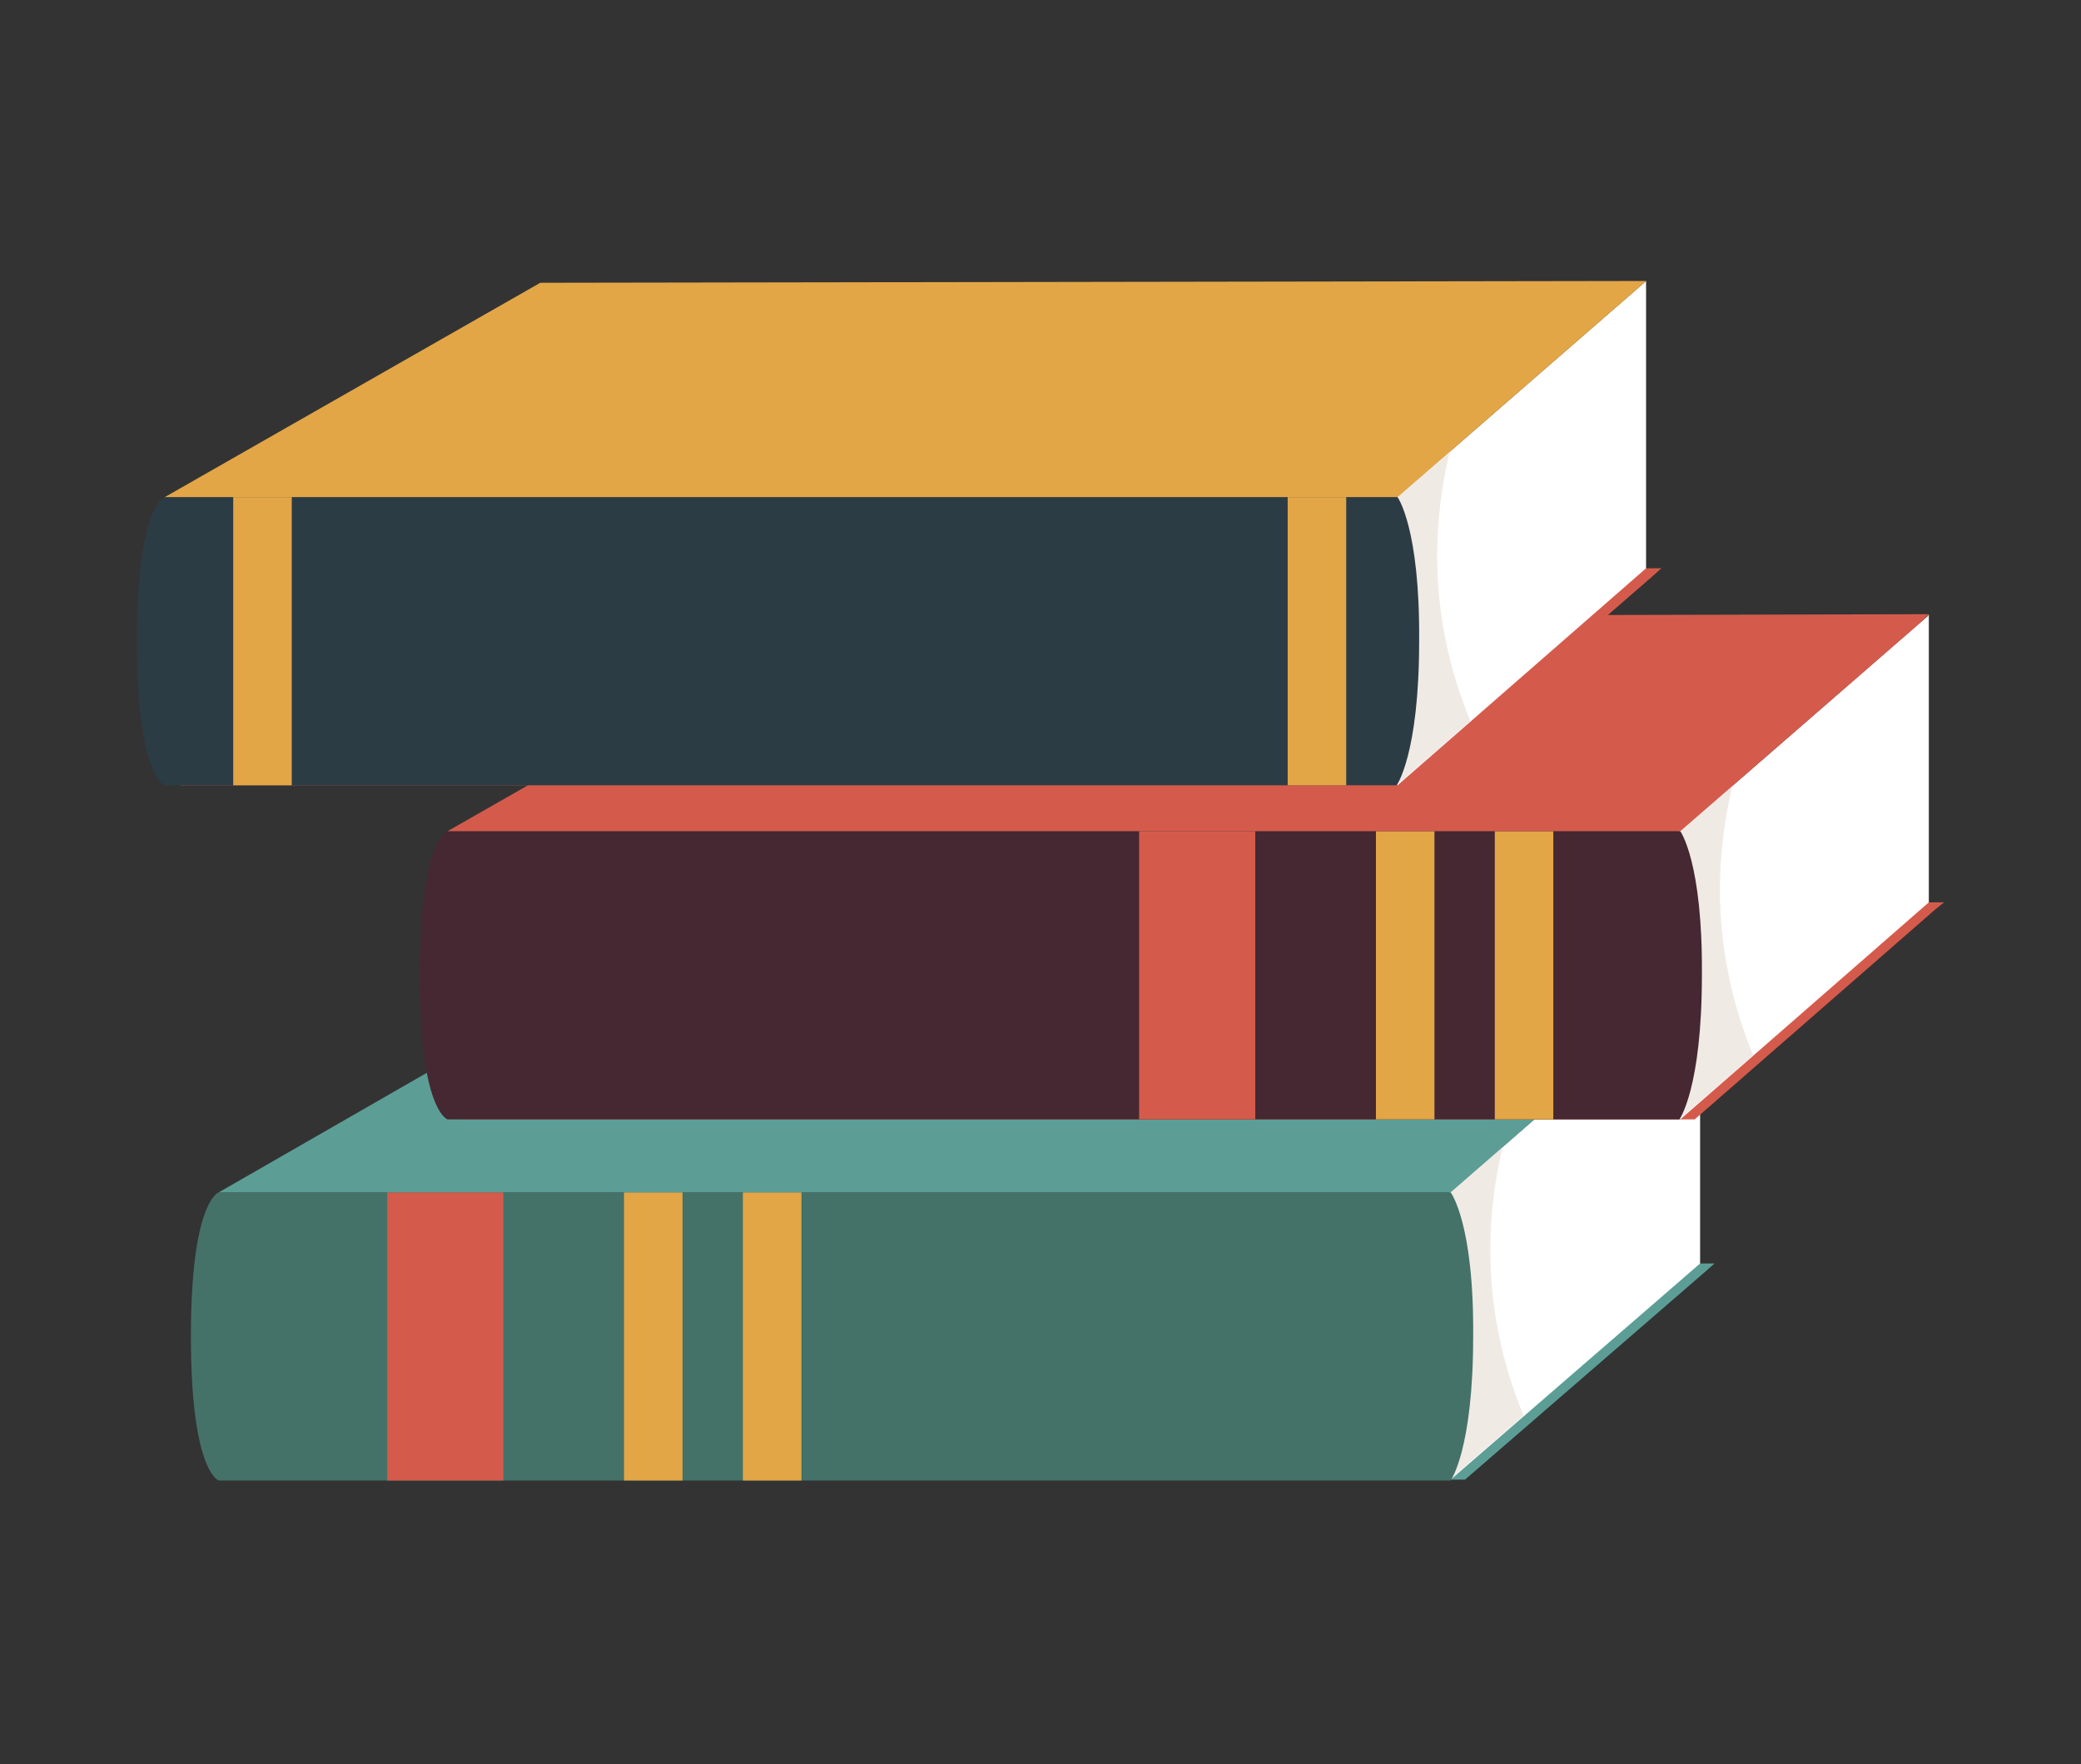<?xml version="1.0" encoding="utf-8"?>
<!-- Generator: Adobe Illustrator 17.1.0, SVG Export Plug-In . SVG Version: 6.00 Build 0)  -->
<!DOCTYPE svg PUBLIC "-//W3C//DTD SVG 1.1//EN" "http://www.w3.org/Graphics/SVG/1.1/DTD/svg11.dtd">
<svg version="1.1" id="Layer_1" xmlns="http://www.w3.org/2000/svg" xmlns:xlink="http://www.w3.org/1999/xlink" x="0px" y="0px"
	 viewBox="0 0 231.1 195.9" enable-background="new 0 0 231.1 195.9" xml:space="preserve">
<rect x="0" y="0" width="231.1" height="195.9" fill="#333333" stroke="none"/>
<g>
	<g>
		<g>
			<polygon fill="#5C9E95" points="67.6,140.5 25.9,164.3 162.7,164.3 189.5,141.1 189.5,141.1 189.5,141.1 190.4,140.3 			"/>
		</g>
		<polygon fill="#FFFFFF" points="188.6,108.4 161.1,132.4 161.1,164.3 188.8,140.3 188.8,108.3 		"/>
		<path fill="#F0EAE5" d="M165.5,138.8c0-3.9,0.5-7.8,1.4-11.6l-5.9,5.1v32l8.2-7.1C166.8,151.4,165.5,145.2,165.5,138.8z"/>
		<g>
			<path fill="#457268" d="M161.1,132.4H24.3c0,0-3.1,0.9-3.1,16c0,15.1,3.1,16,3.1,16h136.8c0,0,2.5-3.4,2.5-16
				C163.7,135.8,161.1,132.4,161.1,132.4z"/>
			<rect x="43" y="132.4" fill="#D45B4C" width="12.9" height="32"/>
			<rect x="69.3" y="132.4" fill="#E2A646" width="6.5" height="32"/>
			<rect x="82.5" y="132.4" fill="#E2A646" width="6.5" height="32"/>
		</g>
		<g>
			<polygon fill="#5C9E95" points="188.8,108.3 188.6,108.4 188.8,108.3 			"/>
			<polygon fill="#5C9E95" points="65.9,108.5 24.3,132.4 161.1,132.4 187.9,109.1 187.9,109.1 187.9,109.1 188.8,108.3 			"/>
		</g>
	</g>
	<g>
		<g>
			<polygon fill="#D45B4C" points="93,100.4 51.4,124.3 188.2,124.3 214.9,101 214.9,101 214.9,101 215.9,100.2 			"/>
		</g>
		<polygon fill="#FFFFFF" points="214.1,68.4 186.6,92.3 186.6,124.3 214.2,100.2 214.2,68.2 		"/>
		<path fill="#F0EAE5" d="M191,98.8c0-3.9,0.5-7.8,1.4-11.6l-5.9,5.1v32l8.2-7.1C192.3,111.4,191,105.1,191,98.8z"/>
		<g>
			<path fill="#452831" d="M186.6,92.3H49.7c0,0-3.1,0.9-3.1,16c0,15.1,3.1,16,3.1,16h136.8c0,0,2.5-3.4,2.5-16
				C189.1,95.7,186.6,92.3,186.6,92.3z"/>
			<rect x="126.5" y="92.3" fill="#D45B4C" width="12.9" height="32"/>
			<rect x="152.8" y="92.3" fill="#E2A646" width="6.5" height="32"/>
			<rect x="166" y="92.3" fill="#E2A646" width="6.5" height="32"/>
		</g>
		<g>
			<polygon fill="#5C9E95" points="214.2,68.2 214.1,68.4 214.2,68.2 			"/>
			<polygon fill="#D45B4C" points="91.4,68.5 49.7,92.3 186.6,92.3 213.3,69.1 213.3,69.1 213.3,69.1 214.2,68.2 			"/>
		</g>
	</g>
	<g>
		<g>
			<polygon fill="#D45B4C" points="61.6,63.4 20,87.2 156.8,87.2 183.5,64 183.5,64 183.5,64 184.5,63.1 			"/>
		</g>
		<polygon fill="#FFFFFF" points="182.7,31.3 155.2,55.2 155.2,87.2 182.8,63.1 182.8,31.2 		"/>
		<path fill="#F0EAE5" d="M159.6,61.7c0-3.9,0.5-7.8,1.4-11.6l-5.9,5.1v32l8.2-7.1C160.9,74.3,159.6,68.1,159.6,61.7z"/>
		<g>
			<path fill="#2C3C45" d="M155.2,55.2H18.3c0,0-3.1,0.9-3.1,16s3.1,16,3.1,16h136.8c0,0,2.5-3.4,2.5-16
				C157.7,58.6,155.2,55.2,155.2,55.2z"/>
			<rect x="25.9" y="55.2" fill="#E2A646" width="6.5" height="32"/>
			<rect x="143" y="55.2" fill="#E2A646" width="6.5" height="32"/>
		</g>
		<g>
			<polygon fill="#5C9E95" points="182.8,31.2 182.7,31.3 182.8,31.2 			"/>
			<polygon fill="#E2A646" points="60,31.4 18.3,55.2 155.2,55.2 181.9,32 181.9,32 181.9,32 182.8,31.2 			"/>
		</g>
	</g>
</g>
</svg>

